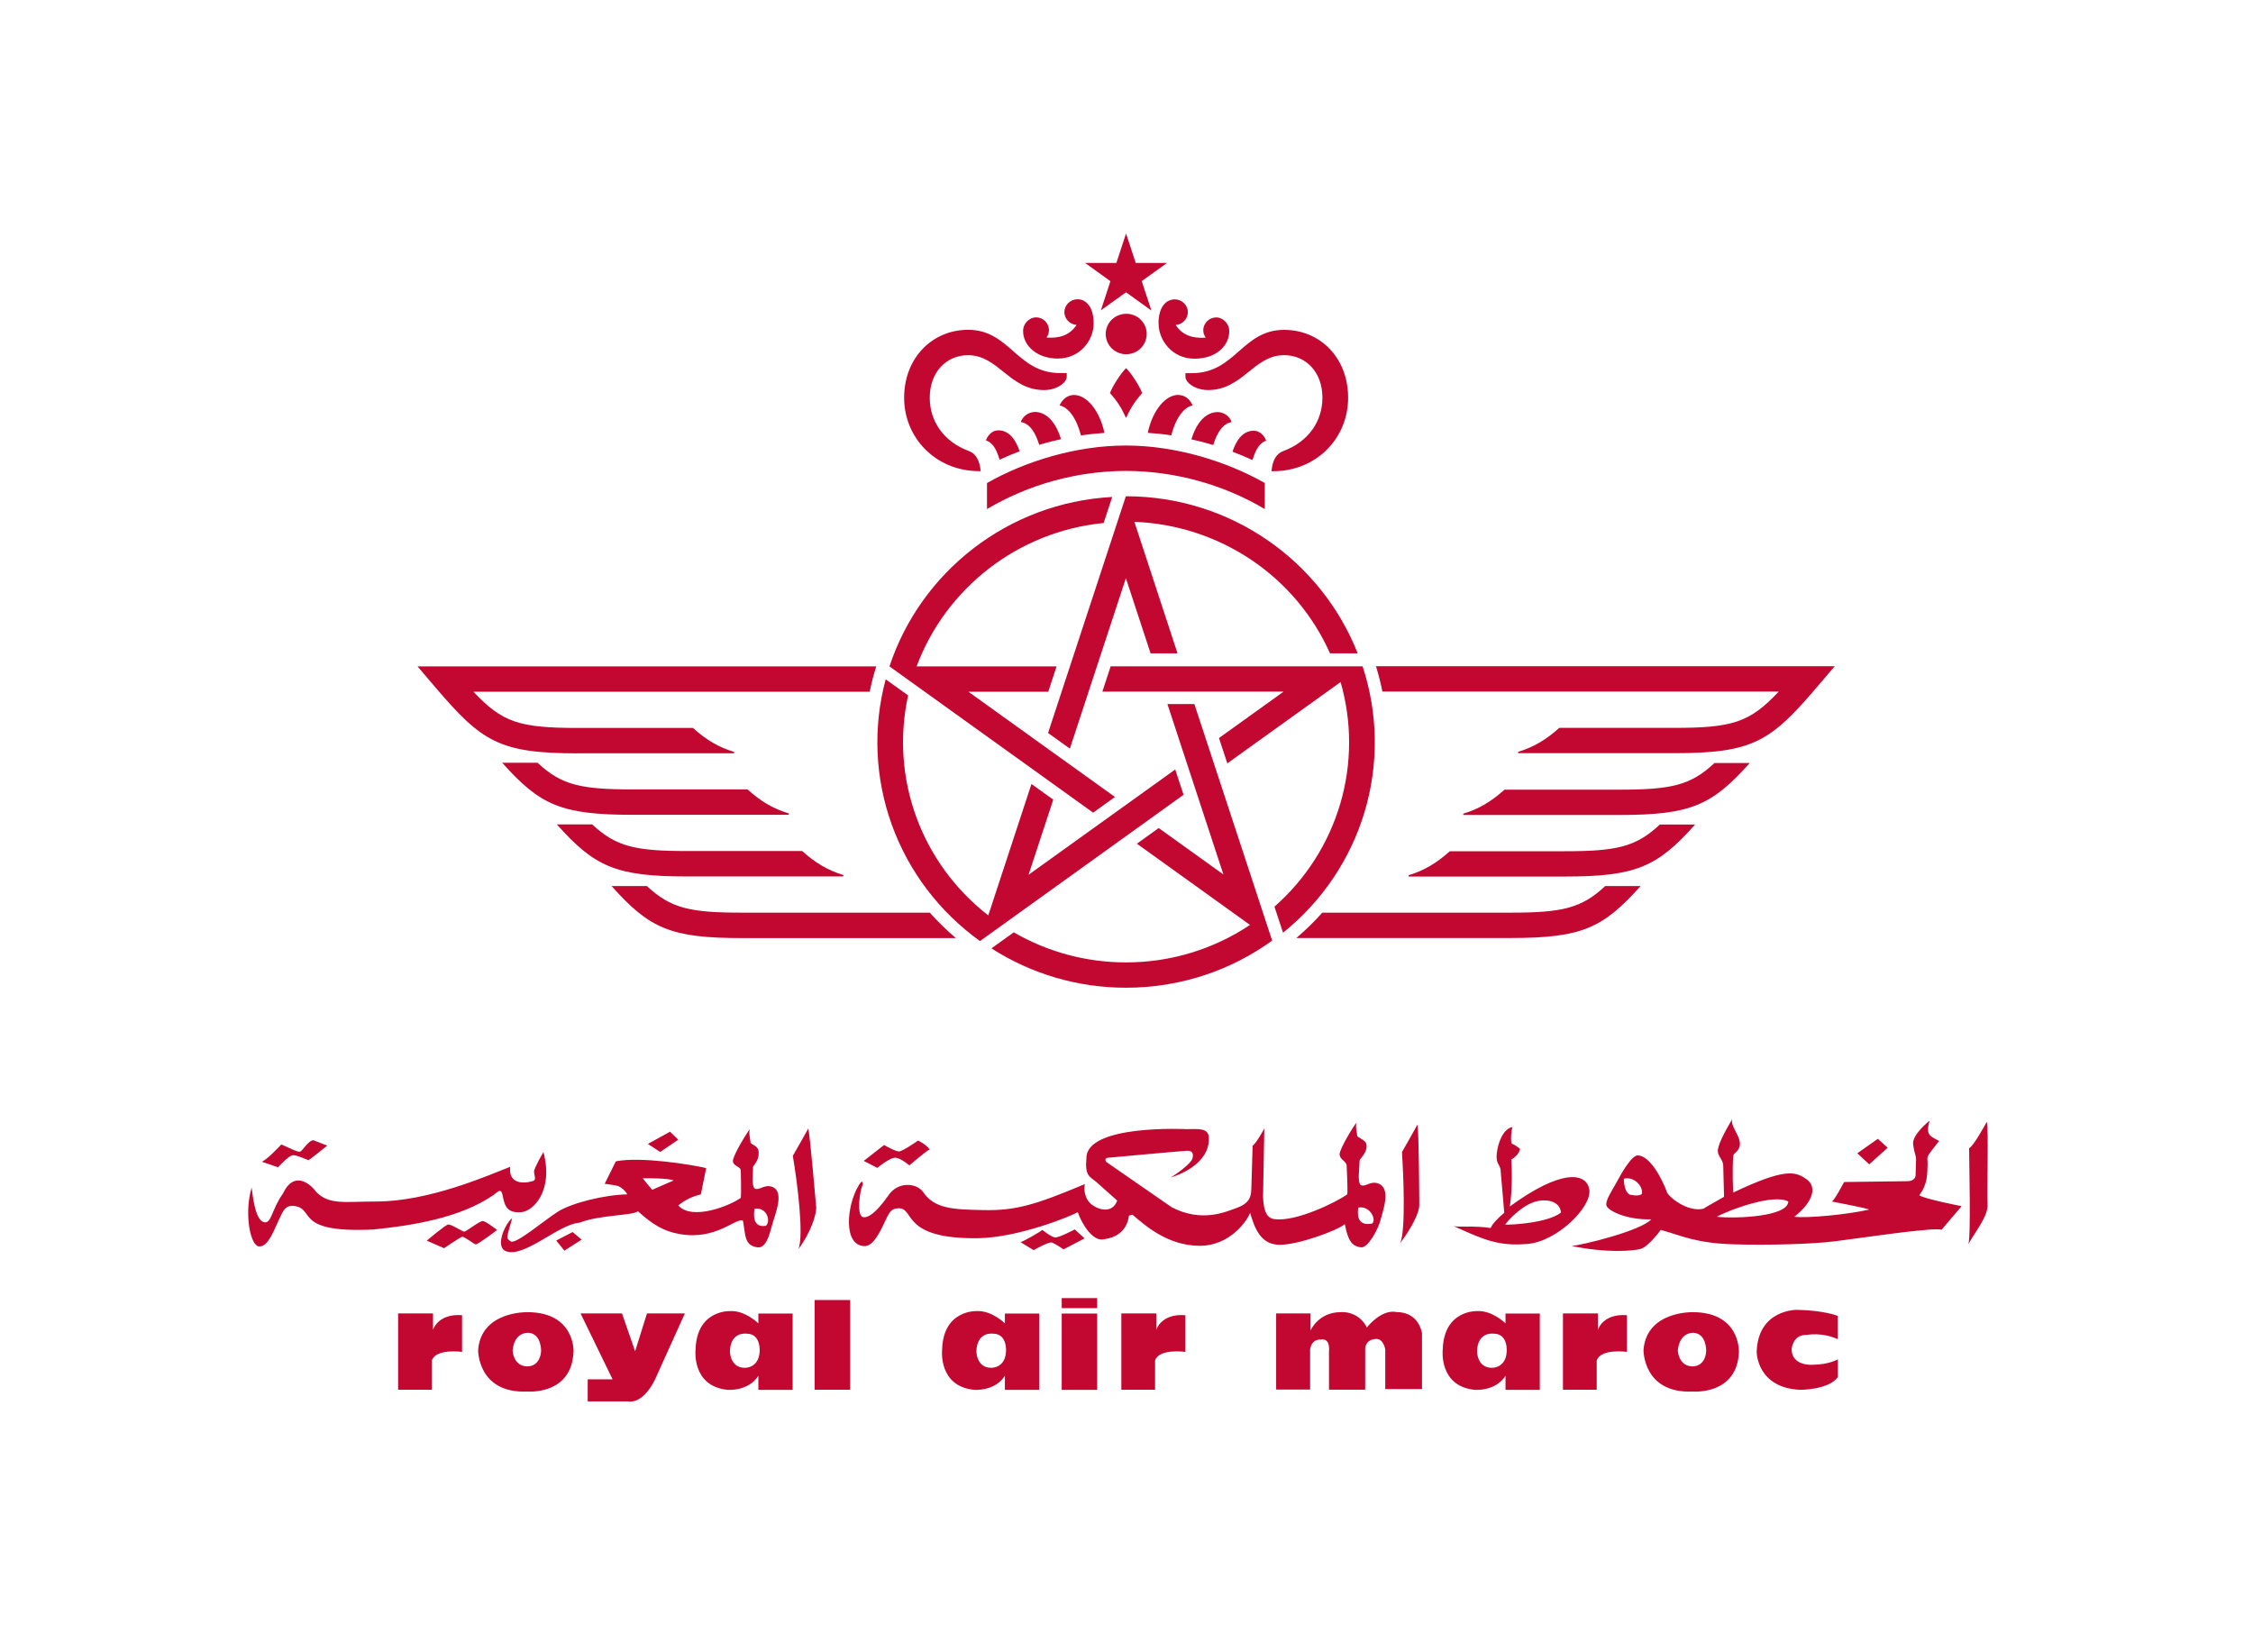 <svg width="150" height="110" viewBox="0 0 150 110" fill="none" xmlns="http://www.w3.org/2000/svg">
<path d="M82.003 28.1C81.936 27.911 81.812 27.747 81.649 27.628C81.486 27.509 81.29 27.441 81.088 27.433C80.303 27.433 79.671 28.089 79.322 29.249C79.815 29.356 80.297 29.481 80.774 29.625C81.142 28.452 81.635 28.154 82.003 28.1ZM74.978 20.889C74.708 20.889 74.444 20.968 74.219 21.117C73.995 21.265 73.82 21.476 73.717 21.722C73.614 21.969 73.587 22.24 73.641 22.501C73.694 22.763 73.824 23.003 74.015 23.191C74.207 23.379 74.45 23.507 74.715 23.559C74.98 23.611 75.255 23.584 75.504 23.481C75.754 23.379 75.967 23.206 76.116 22.984C76.266 22.762 76.346 22.501 76.346 22.235C76.346 22.057 76.311 21.882 76.243 21.718C76.174 21.554 76.074 21.405 75.946 21.28C75.819 21.155 75.668 21.056 75.502 20.989C75.336 20.921 75.157 20.887 74.978 20.889ZM77.136 21.538C77.136 22.663 78.051 23.88 79.52 23.88C80.99 23.88 81.841 23.007 81.841 22.043C81.841 21.532 81.407 21.132 80.979 21.132C80.522 21.132 80.111 21.501 80.111 21.984C80.111 22.181 80.178 22.334 80.273 22.478C79.4 22.544 78.72 22.312 78.274 21.639C78.492 21.622 78.696 21.525 78.846 21.368C78.997 21.21 79.082 21.003 79.087 20.787C79.085 20.56 78.993 20.342 78.829 20.181C78.666 20.021 78.445 19.93 78.214 19.93C77.665 19.93 77.13 20.395 77.13 21.538M78.924 24.838V25.082C78.924 25.491 79.604 25.967 80.43 25.967C82.737 25.967 83.472 23.645 85.49 23.645C86.912 23.645 88.044 24.735 88.044 26.485C88.044 28.023 87.136 29.398 85.447 30.025C84.98 30.197 84.718 30.632 84.653 31.371H84.755C87.651 31.371 89.755 29.172 89.755 26.485C89.755 23.8 87.876 21.96 85.49 21.96C82.702 21.96 82.257 24.842 79.358 24.842H78.93L78.924 24.838ZM73.9 26.166C74.371 26.701 74.647 27.117 74.948 27.779C74.954 27.792 74.962 27.804 74.972 27.814C74.978 27.801 74.986 27.788 74.996 27.777C75.297 27.112 75.576 26.701 76.045 26.164C75.864 25.699 75.329 24.855 74.972 24.508C74.617 24.855 74.075 25.699 73.9 26.164V26.166ZM84.298 29.337C84.167 28.982 83.859 28.674 83.472 28.674C82.689 28.674 82.274 29.411 82.057 30.071C82.51 30.245 82.954 30.429 83.388 30.625C83.642 29.774 83.943 29.461 84.298 29.337ZM116.5 50.797H114.146C112.556 52.29 111.261 52.571 107.814 52.571H100.165C99.298 53.352 98.464 53.858 97.424 54.167V54.256H107.814C112.579 54.256 113.976 53.614 116.502 50.789M112.861 54.894H110.506C108.914 56.388 107.62 56.67 104.174 56.67H96.525C95.656 57.45 94.825 57.955 93.784 58.265V58.355H104.174C108.939 58.355 110.336 57.709 112.863 54.888M73.285 20.667L74.97 19.46L76.658 20.673L76.013 18.715L77.7 17.505H75.615L74.97 15.547L74.326 17.505H72.244L73.93 18.72L73.287 20.68L73.285 20.667ZM118.421 46.045C116.493 48.099 115.349 48.457 111.457 48.457H103.814C102.945 49.237 102.113 49.742 101.073 50.052V50.142H111.463C116.715 50.142 117.872 49.368 120.97 45.741L122.151 44.352H91.609C91.777 44.9 91.923 45.466 92.037 46.038H118.419L118.421 46.045ZM73.946 44.358L73.393 46.045H85.458L81.157 49.135L81.712 50.821L89.253 45.407C90.017 48.056 90.01 50.864 89.231 53.509C88.452 56.154 86.933 58.529 84.849 60.361L85.422 62.094C88.016 60.011 89.911 57.202 90.856 54.036C91.801 50.87 91.753 47.496 90.718 44.358H73.946ZM109.228 58.986H106.874C105.282 60.479 103.987 60.759 100.548 60.759H88.036C87.5 61.362 86.923 61.921 86.308 62.447H100.548C105.312 62.447 106.71 61.801 109.236 58.98M68.876 27.427C68.673 27.435 68.477 27.503 68.314 27.622C68.151 27.741 68.027 27.906 67.96 28.095C68.334 28.148 68.827 28.445 69.188 29.612C69.664 29.47 70.146 29.345 70.639 29.238C70.29 28.082 69.658 27.422 68.876 27.422M71.964 28.989C72.476 28.91 73.001 28.856 73.532 28.821C73.212 27.328 72.351 26.295 71.501 26.295C71.056 26.295 70.723 26.599 70.544 26.992C71.037 27.082 71.628 27.683 71.964 28.982M67.5 62.065L66.007 63.136C68.676 64.849 71.792 65.76 74.976 65.756C78.603 65.756 81.964 64.595 84.692 62.623H84.699L79.518 46.871H77.724L81.452 58.217L77.145 55.126L75.693 56.168L83.223 61.576C80.787 63.204 77.912 64.073 74.97 64.071C72.34 64.074 69.756 63.381 67.489 62.065M66.555 30.602C66.99 30.399 67.435 30.215 67.887 30.042C67.663 29.387 67.248 28.648 66.465 28.648C66.073 28.648 65.774 28.958 65.639 29.315C66.002 29.441 66.303 29.75 66.549 30.602M84.206 33.888V32.155C81.676 30.72 78.296 29.66 74.957 29.66C71.622 29.66 68.242 30.72 65.712 32.157V33.89C68.507 32.239 71.702 31.362 74.959 31.351C78.216 31.362 81.41 32.239 84.206 33.888ZM74.957 33.038L69.778 48.796L71.23 49.838L74.959 38.492L76.603 43.495H78.397L75.525 34.74C78.31 34.847 81.007 35.725 83.31 37.273C85.613 38.821 87.428 40.977 88.548 43.495H90.392C87.988 37.384 81.983 33.038 74.965 33.038M78.446 26.289C77.597 26.289 76.736 27.315 76.416 28.816C76.947 28.851 77.465 28.904 77.982 28.982C78.319 27.678 78.911 27.077 79.404 26.992C79.23 26.594 78.9 26.295 78.446 26.295M52.51 54.239V54.149C51.467 53.839 50.63 53.334 49.769 52.554H42.119C38.674 52.554 37.377 52.268 35.787 50.778H33.433C35.955 53.601 37.355 54.245 42.119 54.245H52.51V54.239ZM56.148 58.342V58.254C55.107 57.938 54.275 57.437 53.407 56.657H45.757C42.312 56.657 41.017 56.371 39.427 54.883H37.071C39.593 57.704 40.993 58.349 45.757 58.349H56.148V58.342ZM61.908 60.759H49.393C45.948 60.759 44.658 60.474 43.068 58.986H40.714C43.237 61.807 44.634 62.452 49.399 62.452H63.64C63.026 61.93 62.448 61.367 61.912 60.767M70.428 23.87C71.904 23.87 72.814 22.657 72.814 21.53C72.814 20.406 72.284 19.922 71.736 19.922C71.505 19.923 71.284 20.014 71.12 20.175C70.957 20.336 70.864 20.554 70.862 20.782C70.865 20.998 70.951 21.206 71.102 21.363C71.252 21.52 71.457 21.616 71.676 21.632C71.23 22.305 70.555 22.537 69.677 22.473C69.78 22.328 69.836 22.155 69.838 21.978C69.837 21.753 69.747 21.537 69.586 21.378C69.425 21.218 69.206 21.128 68.978 21.127C68.543 21.127 68.115 21.525 68.115 22.037C68.115 23.002 69.025 23.872 70.436 23.872M38.485 50.148H48.876V50.057C47.833 49.748 47.002 49.242 46.135 48.462H38.485C34.593 48.462 33.448 48.105 31.521 46.05H57.904C58.018 45.481 58.163 44.919 58.339 44.365H27.799L28.98 45.752C32.076 49.379 33.233 50.153 38.48 50.153M65.197 31.369H65.292C65.221 30.632 64.967 30.197 64.498 30.023C62.81 29.398 61.901 28.023 61.901 26.487C61.901 24.735 63.033 23.647 64.455 23.647C66.473 23.647 67.209 25.969 69.514 25.969C70.346 25.969 71.02 25.485 71.02 25.08V24.838H70.587C67.691 24.838 67.242 21.956 64.455 21.956C62.076 21.956 60.195 23.819 60.195 26.483C60.195 29.144 62.298 31.366 65.191 31.366M74.238 53.061L64.472 46.05H69.791L70.344 44.365H61.026C62.953 39.195 67.736 35.385 73.478 34.818L74.049 33.084C67.104 33.46 61.291 38.081 59.219 44.365L72.779 54.101L74.23 53.059H74.236L74.238 53.061ZM65.238 62.644V62.657L78.799 52.912L78.244 51.228L68.479 58.237L70.124 53.234L68.672 52.193L65.798 60.94C63.605 59.239 61.942 56.964 60.998 54.374C60.055 51.785 59.869 48.985 60.462 46.296L58.967 45.224C58.11 48.413 58.25 51.783 59.369 54.892C60.489 58.001 62.534 60.703 65.238 62.644ZM28.749 92.521H26.505V87.439H28.829V88.534C28.829 88.534 29.143 87.433 30.763 87.557V90C30.763 90 29.027 89.755 28.75 90.572V92.519L28.749 92.521ZM76.902 92.521H74.656V87.439H76.981V88.534C76.981 88.534 77.295 87.433 78.915 87.557V90C78.915 90 77.175 89.755 76.902 90.572V92.521ZM38.182 90.002C38.061 92.884 35.146 92.639 35.146 92.639C31.791 92.801 31.833 89.876 31.833 89.876C32.032 87.273 35.109 87.356 35.109 87.356C38.302 87.356 38.188 89.994 38.188 89.994M35.152 88.733C35.152 88.733 34.242 88.656 34.128 89.913C34.128 89.913 34.165 90.929 35.073 90.964C35.073 90.964 35.94 91.049 36.026 89.948C36.026 89.948 36.062 88.768 35.157 88.726M115.775 90.002C115.656 92.884 112.734 92.639 112.734 92.639C109.385 92.801 109.421 89.876 109.421 89.876C109.619 87.273 112.691 87.356 112.691 87.356C115.886 87.356 115.77 89.994 115.77 89.994M112.728 88.733C112.728 88.733 111.824 88.656 111.704 89.913C111.704 89.913 111.745 90.929 112.65 90.964C112.65 90.964 113.516 91.049 113.595 89.948C113.595 89.948 113.632 88.768 112.728 88.726M38.651 87.439H41.411L42.284 89.959L43.074 87.441H45.596L43.743 91.543C43.743 91.543 42.996 93.498 41.772 93.295H39.128V91.829H40.785L38.651 87.439ZM50.482 87.446H52.773V92.526H50.49V91.591C49.821 92.646 48.435 92.526 48.435 92.526C46.032 92.281 46.308 89.847 46.308 89.847C46.387 87.16 48.635 87.284 48.635 87.284C49.621 87.243 50.49 88.101 50.49 88.101V87.452L50.482 87.446ZM49.7 88.787C49.7 88.787 48.635 88.624 48.597 89.967C48.597 89.967 48.597 91.06 49.586 91.06C49.586 91.06 50.495 91.103 50.574 90.007C50.574 90.007 50.694 88.787 49.705 88.787M66.899 87.446H69.188V92.526H66.904V91.591C66.235 92.646 64.849 92.526 64.849 92.526C62.446 92.281 62.724 89.847 62.724 89.847C62.801 87.16 65.049 87.284 65.049 87.284C66.037 87.243 66.904 88.101 66.904 88.101V87.452L66.899 87.446ZM66.108 88.787C66.108 88.787 65.043 88.624 65.006 89.967C65.006 89.967 65.006 91.06 65.989 91.06C65.989 91.06 66.899 91.103 66.977 90.007C66.977 90.007 67.097 88.787 66.108 88.787ZM106.306 92.521H104.058V87.439H106.385V88.534C106.385 88.534 106.697 87.433 108.318 87.557V90C108.318 90 106.583 89.755 106.306 90.572V92.521ZM100.228 87.446H102.517V92.526H100.234V91.591C99.565 92.646 98.178 92.526 98.178 92.526C95.775 92.281 96.054 89.847 96.054 89.847C96.132 87.16 98.378 87.284 98.378 87.284C99.367 87.243 100.234 88.101 100.234 88.101V87.452L100.228 87.446ZM99.44 88.787C99.44 88.787 98.373 88.624 98.337 89.967C98.337 89.967 98.337 91.06 99.324 91.06C99.324 91.06 100.234 91.103 100.312 90.007C100.312 90.007 100.434 88.787 99.445 88.787M56.605 86.546H54.236V92.521H56.603V86.546H56.605ZM73.048 87.446H70.686V92.526H73.048V87.446ZM73.048 86.421H70.686V87.088H73.048V86.421ZM84.963 92.521V87.439H87.252V88.576C87.252 88.576 87.771 87.354 89.27 87.354C89.27 87.354 90.415 87.23 91.005 88.374C91.005 88.374 91.958 87.116 93.018 87.354C93.018 87.354 94.361 87.271 94.673 88.737V92.476H92.227V89.836C92.227 89.836 92.108 89.061 91.558 89.144C91.558 89.144 90.968 89.144 90.891 89.753V92.515H88.481V89.956C88.481 89.956 88.603 89.061 87.934 89.181C87.934 89.181 87.343 89.098 87.224 89.83V92.51H84.968L84.963 92.522V92.521ZM122.36 87.607C122.36 87.607 121.491 87.238 119.636 87.201C119.636 87.201 117.035 87.16 116.956 90.007C116.956 90.007 116.956 92.406 119.871 92.526C119.871 92.526 121.769 92.526 122.36 91.674V90.494C122.36 90.494 121.769 90.859 120.624 90.859C120.624 90.859 119.281 90.942 119.281 89.805C119.281 89.805 119.359 88.827 120.305 88.87C120.305 88.87 121.293 88.667 122.352 89.155V87.612L122.36 87.607ZM36.183 76.691C36.183 76.691 35.555 77.762 35.555 77.989C35.555 78.216 35.718 78.523 35.526 78.608C35.333 78.691 33.827 79.091 33.965 77.679C32.459 78.269 28.551 79.989 25.051 79.989C22.955 79.989 21.901 80.24 21.038 79.335C20.628 78.763 19.55 77.935 18.84 79.455C18.099 80.491 18.074 81.455 17.605 81.372C17.11 81.282 16.895 80.275 16.755 79.06C16.238 80.782 16.665 83.004 17.273 82.98C17.87 82.98 18.237 81.901 18.551 81.241C18.857 80.585 18.984 80.294 19.436 80.275C21.135 80.36 19.352 82.104 24.827 81.854C27.368 81.605 30.653 81.092 32.876 79.543C33.285 79.204 33.394 79.119 33.502 79.77C33.64 80.472 33.941 80.758 34.707 80.699C35.473 80.644 36.869 79.316 36.183 76.698M132.274 74.69C132.003 75.171 131.401 76.268 131.099 76.442C131.099 77.257 131.231 82.473 131.044 82.836C131.51 81.99 132.39 80.948 132.328 80.157C132.274 79.37 132.412 75.053 132.274 74.69ZM125.022 75.815L123.655 76.779L124.449 77.513L125.678 76.41L125.022 75.815Z" fill="#C20831"/>
<path d="M129.101 75.958C129.101 75.958 128.584 76.607 128.414 76.862C128.251 77.12 128.36 77.203 128.33 77.649C128.306 78.101 128.36 78.805 127.782 79.567C127.999 79.793 130.602 80.299 130.602 80.299L129.257 81.877C129.066 81.764 127.698 81.932 127.095 81.991C126.493 82.05 123.457 82.467 122.143 82.64C120.83 82.812 117.764 82.919 115.331 82.836C112.896 82.753 111.964 82.27 110.572 81.877C110.572 81.877 109.752 83.002 109.229 83.146C108.711 83.289 106.927 83.426 104.632 82.948C105.342 82.895 109.259 81.936 109.939 81.174C108.324 81.23 107.065 80.608 106.957 80.271C106.85 79.93 107.368 79.198 107.639 78.691C107.91 78.186 108.627 76.887 109.059 76.917C109.855 76.976 110.621 78.381 111.006 79.425C111.361 79.93 112.512 80.691 113.416 80.466C113.578 80.352 114.402 79.9 114.784 79.674L114.728 77.59C114.705 77.197 114.429 77.053 114.373 76.69C114.318 76.321 114.759 75.475 115.331 74.492C115.193 74.916 115.716 75.421 115.824 75.986C115.933 76.554 115.469 76.749 115.415 76.887C115.359 77.029 115.337 78.21 115.391 79.395C118.836 77.756 119.524 77.983 120.258 78.495C121 79.001 120.722 80.013 119.462 81.003C120.282 81.114 123.023 80.859 124.445 80.524C124.337 80.442 121.957 79.989 121.957 79.989C122.125 79.935 122.777 78.691 122.777 78.691L126.986 78.637C127.536 78.637 127.536 78.245 127.536 78.245L127.566 77.173C127.566 76.893 127.457 76.832 127.373 76.183C127.287 75.534 128.468 74.606 128.468 74.606C128.197 75.565 128.468 75.619 129.101 75.958ZM119.06 79.989C118.102 79.454 115.174 80.524 114.302 81.003C115.559 81.145 119.038 81.003 119.06 79.989ZM109.318 79.454C109.397 78.977 108.795 78.298 108.113 78.471C108.113 79.006 108.278 79.489 108.554 79.543C108.825 79.598 109.234 79.626 109.32 79.46M100.645 76.142C100.832 76.185 101.095 76.404 101.174 76.458C101.258 76.458 101.114 76.922 100.619 77.195C100.74 79.12 100.516 80.323 100.516 80.323C103.926 77.828 105.608 78.042 105.811 79.179C106.017 80.323 103.681 82.646 101.71 82.812C99.741 82.985 98.758 82.515 96.783 81.628C97.157 81.711 98.138 81.586 99.246 81.752C99.33 81.503 99.782 81.038 100.15 80.739L99.903 77.863C99.86 77.524 99.571 77.483 99.655 76.762C99.741 76.041 100.09 75.136 100.703 75.029C100.619 75.195 100.559 75.916 100.643 76.13M103.926 80.721C103.902 80.365 103.62 79.871 102.65 79.919C101.686 79.959 100.619 80.972 100.21 81.527C100.602 81.551 103.059 81.42 103.928 80.723L103.926 80.721ZM94.367 74.874C94.032 75.483 93.69 76.088 93.343 76.69C93.427 78.06 93.608 81.871 93.224 82.758C94.083 81.615 94.494 80.667 94.494 80.24C94.494 80.24 94.47 75.101 94.367 74.874ZM90.361 75.611C90.361 75.737 90.935 75.87 90.978 76.207C91.019 76.546 90.873 76.797 90.524 77.221L90.464 78.256C90.464 78.256 90.445 78.744 90.585 78.888C90.916 79.059 91.222 78.595 91.753 78.787C92.62 79.096 92.102 80.501 91.921 81.198C91.734 81.895 91.079 83.057 90.645 83.039C89.971 83.002 89.722 82.491 89.537 81.495C89.042 81.919 86.417 82.889 85.163 82.871C83.911 82.847 83.519 81.728 83.229 80.739C83.085 81.182 81.934 82.956 79.844 82.937C77.753 82.913 76.314 81.65 75.393 80.865L75.163 80.929C75.001 82.157 74.036 82.449 73.399 82.515C72.766 82.579 72.086 81.626 71.755 80.699C71.465 80.889 67.898 82.395 65.085 82.432C59.976 82.491 60.918 80.418 59.834 80.441C59.38 80.459 59.261 80.59 58.954 81.246C58.64 81.906 58.177 82.956 57.579 82.956C56.103 82.956 56.368 80.227 57.17 78.918C57.416 78.475 57.519 78.726 57.394 78.982C57.273 79.24 56.983 80.948 57.478 81.031C57.82 81.091 58.356 80.691 59.098 79.655C59.754 78.595 61.026 78.77 61.441 79.334C62.218 80.478 63.41 80.52 65.501 80.561C67.592 80.603 68.928 80.221 72.23 78.827C72.145 79.102 72.187 79.823 72.701 80.205C73.212 80.584 74.074 80.776 74.382 79.928L73.007 78.704C72.536 78.303 72.222 78.303 72.332 77.096C72.332 74.832 79.001 75.171 79.001 75.171C79.716 75.171 80.421 75.069 80.477 75.678C80.597 77.072 79.225 78.007 77.936 78.388C78.326 78.173 79.307 77.457 79.393 77.118C79.483 76.744 79.35 76.589 78.982 76.613C78.614 76.631 73.749 77.077 73.749 77.077C73.483 77.118 73.646 77.35 73.646 77.35L78.018 80.376C79.989 81.39 81.549 80.715 82.435 80.376C83.313 80.037 83.295 79.489 83.313 79.085L83.397 76.273C83.622 76.148 84.175 75.13 84.175 75.13L84.091 79.655C84.115 80.186 84.175 81.073 84.814 81.156C86.23 81.388 89.018 80.013 89.7 79.508C89.741 79.233 89.657 77.601 89.657 77.601C89.657 77.31 89.188 77.203 89.188 76.845C89.188 76.487 90.109 74.964 90.32 74.73C90.217 74.962 90.361 75.493 90.361 75.617M90.434 80.389C90.374 80.752 90.303 81.669 91.35 81.455C91.656 81.239 91.252 80.256 90.434 80.389ZM58.863 76.225L57.506 77.286L58.411 77.75C58.411 77.75 59.27 77.031 59.638 77.077C60.006 77.12 60.542 77.583 60.542 77.583C60.542 77.583 61.729 76.57 61.897 76.522C61.609 76.142 61.12 75.932 61.12 75.932C61.12 75.932 60.096 76.655 59.849 76.655C59.603 76.655 58.863 76.231 58.863 76.231" fill="#C20831"/>
<path d="M69.397 81.877C69.204 82.043 68.163 82.633 67.945 82.694L68.819 83.228C68.819 83.228 69.83 82.638 70.047 82.723C70.264 82.806 70.813 83.175 70.813 83.175L72.21 82.443L71.553 81.847C71.553 81.847 70.488 82.413 70.239 82.382C69.993 82.353 69.391 81.877 69.391 81.877M53.814 75.13C53.711 75.338 52.784 76.946 52.784 76.946C53.072 78.637 53.543 82.269 53.151 83.164C54.012 82.02 54.344 80.84 54.344 80.416C54.344 80.416 53.915 75.368 53.808 75.135M38.56 81.401C37.164 81.513 34.868 83.794 33.664 83.287C32.958 82.996 33.608 81.484 34.103 81.091C33.692 82.555 33.692 82.389 33.995 82.64C34.294 82.895 36.211 81.257 37.14 80.667C38.074 80.077 40.26 79.542 41.766 79.513C41.633 79.282 41.433 79.095 41.192 78.976C40.976 78.893 40.258 78.81 40.258 78.81L41 77.315C42.639 76.976 46.114 77.542 47.016 77.767L46.661 79.518C46.108 79.641 45.593 79.892 45.157 80.25C46.084 81.292 48.638 80.25 49.32 79.745C49.361 79.47 49.32 77.94 49.32 77.94C49.32 77.643 48.795 77.643 48.795 77.285C48.795 76.928 49.722 75.405 49.927 75.171C49.825 75.403 49.97 75.934 49.97 76.057C49.97 76.183 50.456 76.273 50.499 76.611C50.542 76.952 50.48 77.237 50.139 77.662L50.109 78.482C50.109 78.482 50.09 78.971 50.236 79.12C50.561 79.286 50.867 78.821 51.404 79.011C52.27 79.321 51.59 80.859 51.404 81.556C51.217 82.251 50.992 83.121 50.422 83.038C49.548 82.907 49.645 82.251 49.464 81.263C48.976 81.054 47.67 82.603 45.211 82.15C44.212 81.965 43.489 81.56 42.465 80.632C42.216 80.929 39.862 80.872 38.578 81.406M50.236 80.472C50.174 80.829 50.096 81.775 51 81.602C51.331 81.294 51.056 80.341 50.236 80.472ZM43.421 79.209L44.843 78.589C44.627 78.447 43.066 78.423 42.788 78.447L43.421 79.209Z" fill="#C20831"/>
<path d="M44.61 75.34L43.134 76.155L43.953 76.69L45.158 75.875L44.608 75.34H44.61ZM20.859 75.906C20.943 75.935 21.785 76.269 21.785 76.269C21.785 76.269 20.634 77.198 20.558 77.228C20.472 77.257 19.708 76.833 19.437 76.918C19.166 77.001 18.503 77.711 18.503 77.711C18.503 77.711 17.63 77.4 17.438 77.346C17.901 77.09 18.587 76.334 18.727 76.192C19.274 76.417 19.822 76.727 19.984 76.667C20.147 76.612 20.534 75.911 20.864 75.911M30.9 81.991C31.062 81.991 31.942 81.259 32.159 81.29C32.376 81.318 33.093 81.884 33.093 81.884C33.093 81.884 31.804 82.872 31.671 82.843C31.531 82.813 30.905 82.308 30.767 82.338C30.636 82.367 29.562 83.099 29.562 83.099L28.413 82.594C28.413 82.594 29.646 81.55 29.833 81.521C30.025 81.491 30.707 81.945 30.9 81.998M38.123 82.022L37.032 82.588L37.574 83.261L38.725 82.527L38.123 82.022Z" fill="#C20831"/>
</svg>

